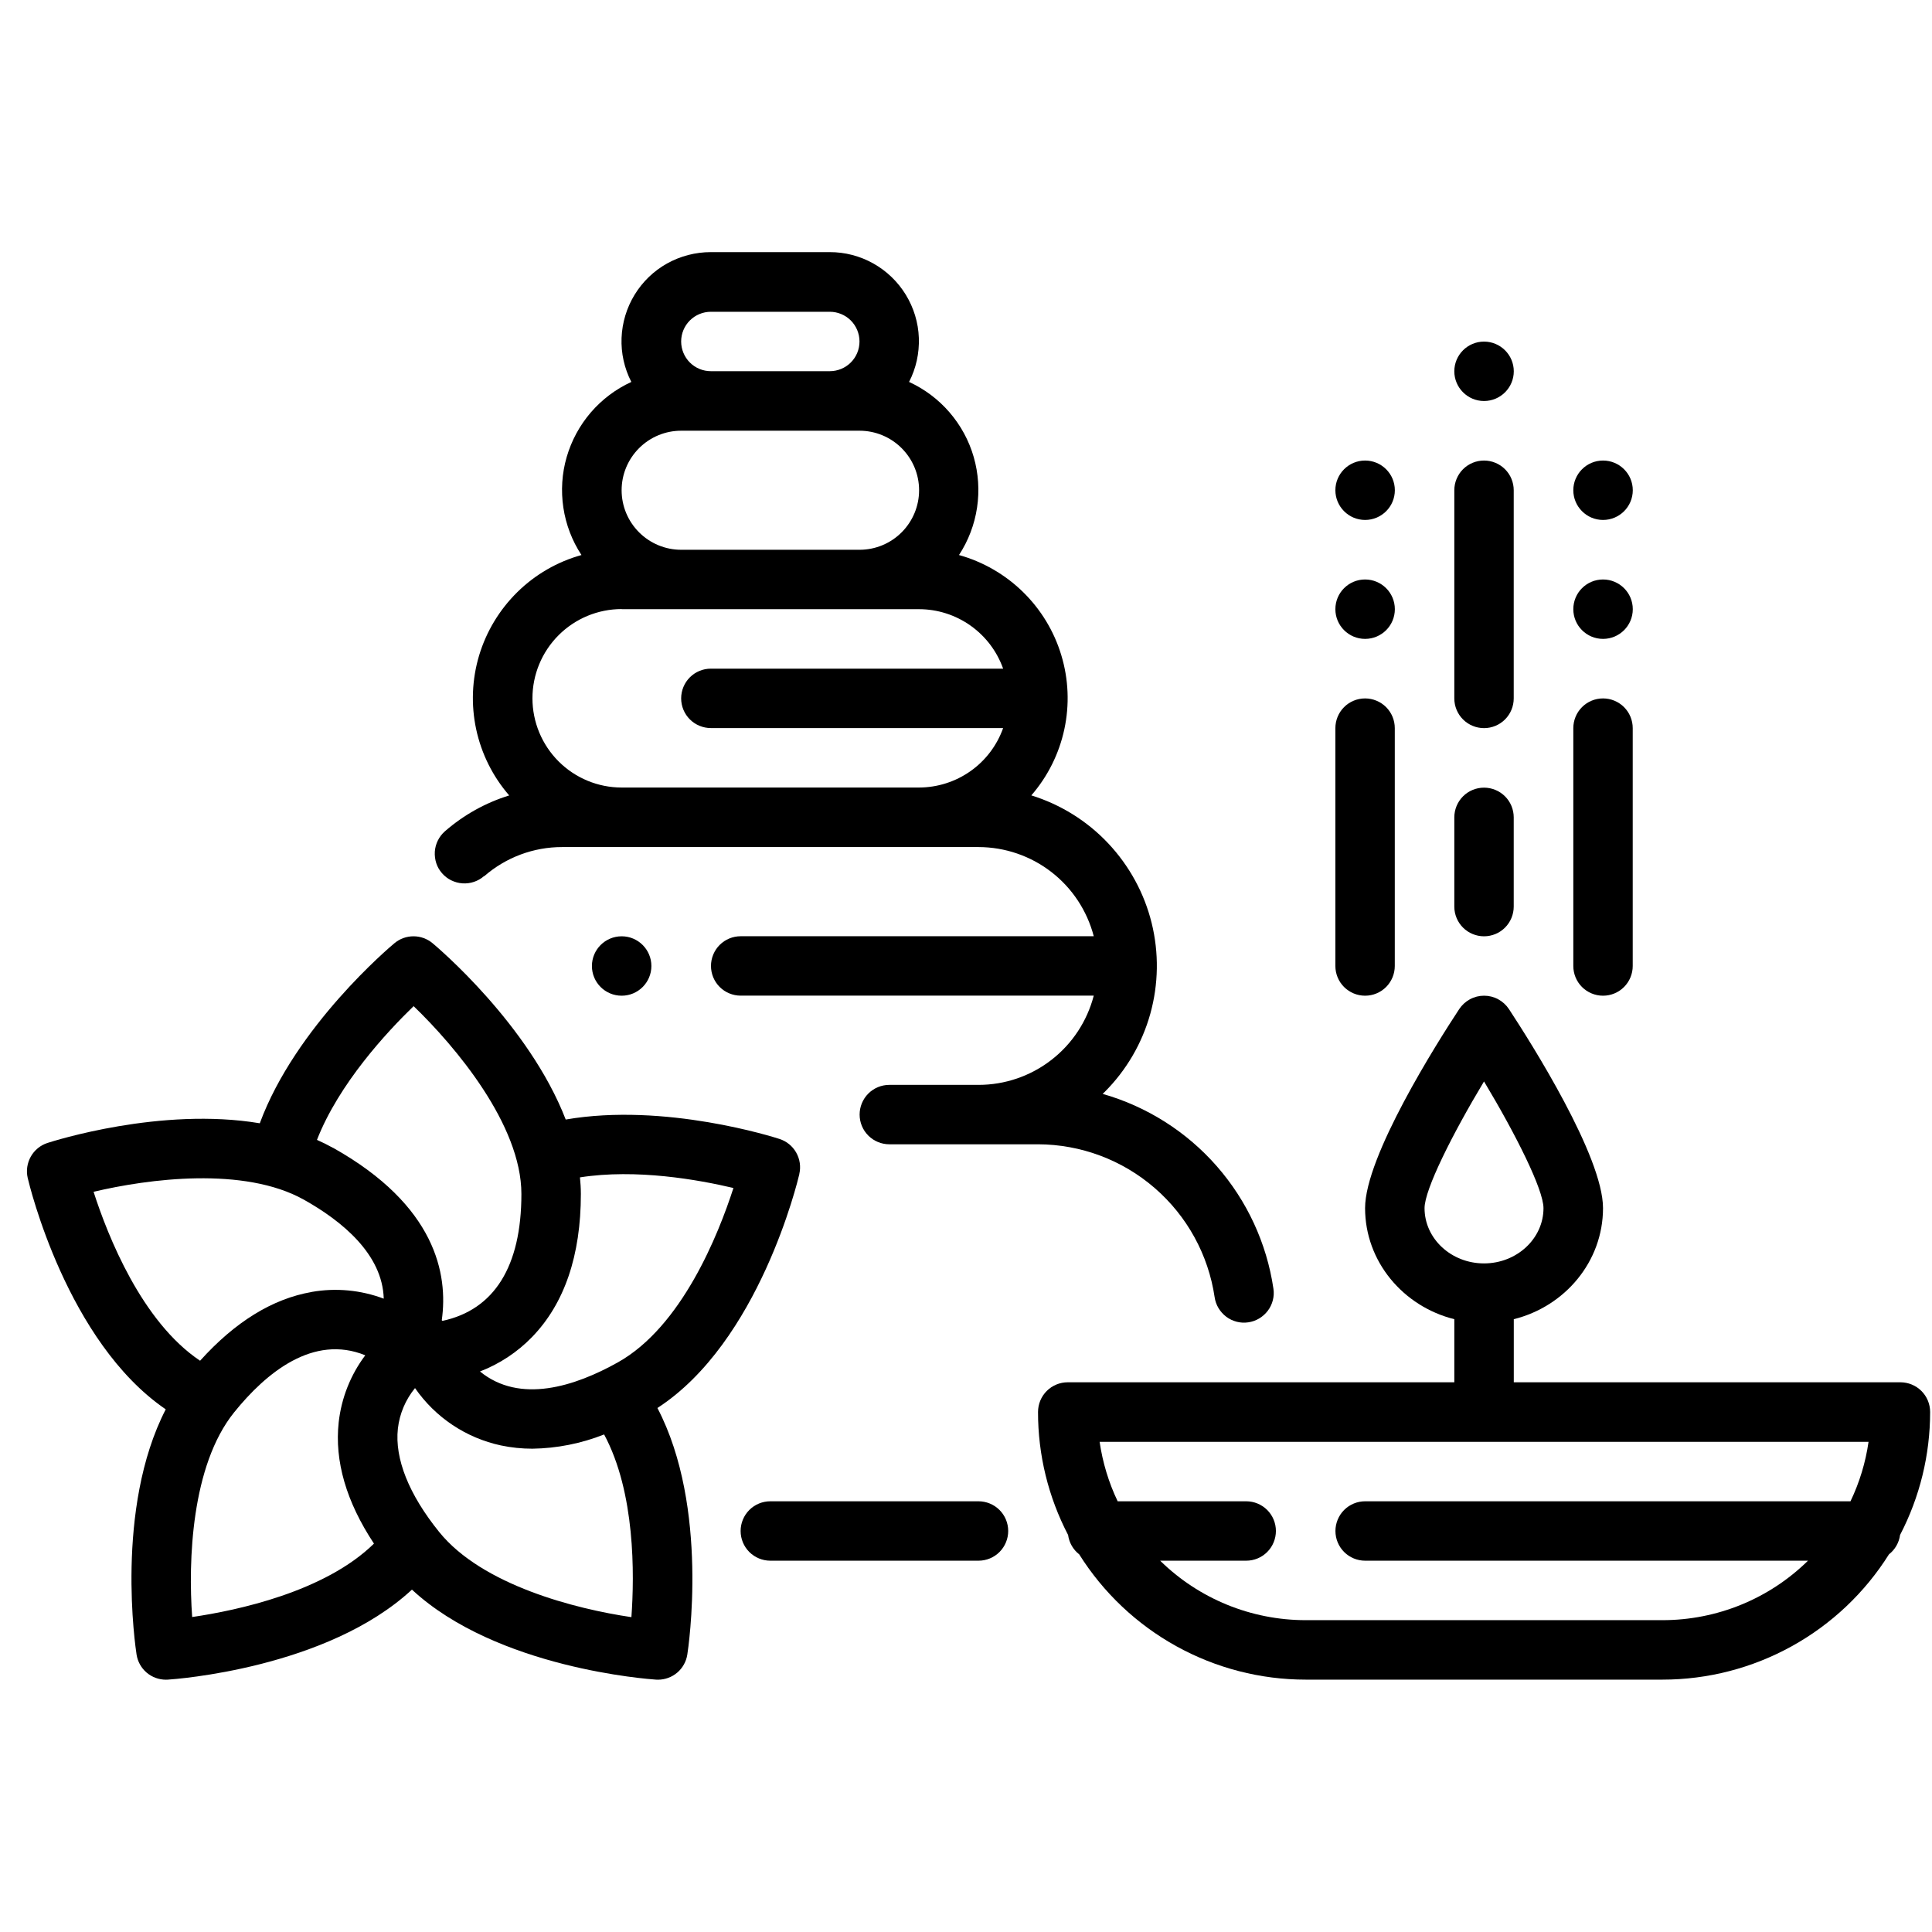 <!-- Generated by IcoMoon.io -->
<svg version="1.1" xmlns="http://www.w3.org/2000/svg" width="32" height="32" viewBox="0 0 32 32">
<title>big-8</title>
<path d="M16.207 24.866h-3.448c-0.131 0-0.256 0.052-0.348 0.144s-0.144 0.218-0.144 0.348c0 0.131 0.052 0.256 0.144 0.348s0.218 0.144 0.348 0.144h3.448c0.131 0 0.256-0.052 0.348-0.144s0.144-0.218 0.144-0.348c0-0.131-0.052-0.256-0.144-0.348s-0.218-0.144-0.348-0.144z"></path>
<path d="M8.020 14.513c0.358-0.312 0.817-0.484 1.292-0.483h6.896c0.437 0.001 0.861 0.146 1.206 0.413s0.592 0.642 0.702 1.064h-5.848c-0.131 0-0.256 0.052-0.348 0.144s-0.144 0.218-0.144 0.348c0 0.131 0.052 0.256 0.144 0.348s0.218 0.144 0.348 0.144h5.848c-0.11 0.423-0.356 0.797-0.702 1.065s-0.77 0.413-1.206 0.413h-1.478c-0.131 0-0.256 0.052-0.348 0.144s-0.144 0.218-0.144 0.348c0 0.131 0.052 0.256 0.144 0.348s0.218 0.144 0.348 0.144h2.463c0.71 0.002 1.395 0.259 1.932 0.724s0.889 1.106 0.993 1.808c0.009 0.064 0.031 0.126 0.064 0.181s0.077 0.104 0.128 0.143c0.052 0.039 0.111 0.067 0.173 0.083s0.128 0.020 0.192 0.010c0.064-0.009 0.126-0.031 0.181-0.064s0.104-0.077 0.143-0.128c0.039-0.052 0.067-0.111 0.083-0.173s0.020-0.128 0.010-0.192c-0.111-0.753-0.438-1.458-0.939-2.030s-1.158-0.988-1.89-1.197c0.011-0.010 0.022-0.020 0.033-0.031 0.36-0.36 0.621-0.807 0.757-1.297s0.144-1.008 0.022-1.502c-0.122-0.494-0.37-0.948-0.719-1.319s-0.788-0.644-1.274-0.795c0.272-0.313 0.46-0.691 0.547-1.096s0.070-0.827-0.050-1.224c-0.119-0.397-0.338-0.758-0.634-1.048s-0.661-0.501-1.061-0.613c0.155-0.237 0.257-0.505 0.299-0.785s0.023-0.566-0.055-0.838-0.215-0.524-0.4-0.739c-0.185-0.215-0.414-0.387-0.671-0.505 0.116-0.225 0.171-0.476 0.162-0.729s-0.084-0.499-0.216-0.715c-0.132-0.216-0.317-0.394-0.538-0.518s-0.47-0.189-0.723-0.188h-1.97c-0.253-0-0.502 0.065-0.723 0.188s-0.406 0.302-0.538 0.518c-0.132 0.216-0.206 0.462-0.216 0.715s0.046 0.504 0.162 0.729c-0.257 0.118-0.486 0.29-0.671 0.505s-0.321 0.467-0.4 0.739-0.097 0.558-0.055 0.838c0.042 0.28 0.144 0.548 0.3 0.785-0.4 0.111-0.765 0.322-1.061 0.613s-0.514 0.651-0.634 1.049c-0.119 0.397-0.136 0.819-0.049 1.224s0.275 0.783 0.547 1.096c-0.392 0.121-0.754 0.323-1.064 0.593-0.098 0.086-0.159 0.207-0.168 0.338-0.004 0.065 0.004 0.129 0.024 0.191s0.053 0.118 0.096 0.167c0.043 0.049 0.094 0.089 0.152 0.117s0.121 0.046 0.186 0.050c0.13 0.009 0.259-0.034 0.357-0.12h0zM11.774 5.164h1.97c0.131 0 0.256 0.052 0.348 0.144s0.144 0.218 0.144 0.348c0 0.131-0.052 0.256-0.144 0.348s-0.218 0.144-0.348 0.144h-1.97c-0.131 0-0.256-0.052-0.348-0.144s-0.144-0.218-0.144-0.348c0-0.131 0.052-0.256 0.144-0.348s0.218-0.144 0.348-0.144zM11.282 7.134h2.955c0.261 0 0.512 0.104 0.697 0.289s0.289 0.435 0.289 0.697c0 0.261-0.104 0.512-0.289 0.697s-0.435 0.289-0.697 0.289h-2.955c-0.261 0-0.512-0.104-0.697-0.289s-0.289-0.435-0.289-0.697 0.104-0.512 0.289-0.697c0.185-0.185 0.435-0.289 0.697-0.289zM10.297 10.090h4.925c0.305 0 0.603 0.095 0.853 0.272s0.438 0.426 0.54 0.713h-4.841c-0.131 0-0.256 0.052-0.348 0.144s-0.144 0.218-0.144 0.348c0 0.131 0.052 0.256 0.144 0.348s0.218 0.144 0.348 0.144h4.841c-0.102 0.288-0.291 0.537-0.54 0.713s-0.547 0.271-0.853 0.272h-4.925c-0.392 0-0.768-0.156-1.045-0.433s-0.433-0.653-0.433-1.045c0-0.392 0.156-0.768 0.433-1.045s0.653-0.433 1.045-0.433z"></path>
<path d="M13.239 19.445c0.028-0.12 0.010-0.246-0.051-0.354s-0.159-0.188-0.276-0.226c-0.083-0.027-1.896-0.607-3.542-0.322-0.609-1.574-2.126-2.854-2.206-2.921-0.089-0.074-0.2-0.114-0.315-0.114s-0.227 0.040-0.315 0.114c-0.073 0.060-1.64 1.381-2.231 2.983-1.639-0.275-3.423 0.296-3.517 0.326-0.117 0.038-0.216 0.119-0.276 0.226s-0.079 0.234-0.051 0.354c0.027 0.115 0.65 2.714 2.286 3.832-0.847 1.645-0.5 3.953-0.483 4.062 0.018 0.116 0.077 0.222 0.166 0.298s0.203 0.118 0.32 0.118c0.011 0 0.021 0 0.032-0.001 0.115-0.007 2.635-0.185 4.043-1.491 1.407 1.306 3.928 1.483 4.043 1.491 0.011 0.001 0.021 0.001 0.032 0.001 0.117-0 0.231-0.042 0.32-0.118s0.148-0.182 0.166-0.298c0.017-0.107 0.366-2.438-0.495-4.084 1.685-1.093 2.324-3.76 2.351-3.876zM3.183 26.783c-0.067-0.922-0.016-2.508 0.695-3.39 0.531-0.658 1.31-1.297 2.172-0.945-0.243 0.323-0.395 0.706-0.44 1.108-0.071 0.644 0.126 1.319 0.584 2.011-0.815 0.799-2.267 1.107-3.011 1.216zM5.164 21.399c-0.65 0.112-1.271 0.496-1.85 1.139-0.967-0.647-1.529-2.067-1.764-2.798 0.905-0.215 2.491-0.424 3.484 0.131 0.63 0.353 1.301 0.901 1.322 1.639-0.38-0.143-0.791-0.182-1.191-0.112zM5.515 19.012c-0.086-0.048-0.174-0.092-0.265-0.132 0.363-0.931 1.158-1.787 1.601-2.215 0.688 0.663 1.785 1.963 1.785 3.111 0 1.201-0.45 1.918-1.308 2.102-0.004-0.004-0.007-0.008-0.011-0.011 0.108-0.759-0.097-1.901-1.801-2.856h0zM10.458 26.785c-0.92-0.135-2.472-0.528-3.185-1.412-0.501-0.621-0.737-1.212-0.683-1.71 0.028-0.247 0.127-0.48 0.284-0.672 0.336 0.486 0.845 0.826 1.423 0.95 0.171 0.036 0.346 0.054 0.521 0.054 0.407-0.006 0.809-0.086 1.188-0.236 0.517 0.96 0.503 2.32 0.452 3.027h0zM10.234 22.565c-0.709 0.397-1.621 0.693-2.284 0.151 0.326-0.126 0.621-0.321 0.864-0.572 0.535-0.553 0.807-1.349 0.807-2.368 0-0.092-0.006-0.184-0.015-0.275 0.932-0.146 1.963 0.039 2.542 0.176-0.248 0.769-0.856 2.296-1.914 2.888h0z"></path>
<path d="M24.58 12.060c0.131 0 0.256-0.052 0.348-0.144s0.144-0.218 0.144-0.348v-3.448c0-0.131-0.052-0.256-0.144-0.348s-0.218-0.144-0.348-0.144c-0.131 0-0.256 0.052-0.348 0.144s-0.144 0.218-0.144 0.348v3.448c0 0.131 0.052 0.256 0.144 0.348s0.218 0.144 0.348 0.144z"></path>
<path d="M24.58 15.508c0.131 0 0.256-0.052 0.348-0.144s0.144-0.218 0.144-0.348v-1.478c0-0.131-0.052-0.256-0.144-0.348s-0.218-0.144-0.348-0.144c-0.131 0-0.256 0.052-0.348 0.144s-0.144 0.218-0.144 0.348v1.478c0 0.131 0.052 0.256 0.144 0.348s0.218 0.144 0.348 0.144z"></path>
<path d="M22.61 16.492c0.131 0 0.256-0.052 0.348-0.144s0.144-0.218 0.144-0.348v-3.94c0-0.131-0.052-0.256-0.144-0.348s-0.218-0.144-0.348-0.144c-0.131 0-0.256 0.052-0.348 0.144s-0.144 0.218-0.144 0.348v3.94c0 0.131 0.052 0.256 0.144 0.348s0.218 0.144 0.348 0.144z"></path>
<path d="M26.551 16.492c0.131 0 0.256-0.052 0.348-0.144s0.144-0.218 0.144-0.348v-3.94c0-0.131-0.052-0.256-0.144-0.348s-0.218-0.144-0.348-0.144c-0.131 0-0.256 0.052-0.348 0.144s-0.144 0.218-0.144 0.348v3.94c0 0.131 0.052 0.256 0.144 0.348s0.218 0.144 0.348 0.144z"></path>
<path d="M22.61 10.582c0.272 0 0.493-0.22 0.493-0.492s-0.221-0.492-0.493-0.492c-0.272 0-0.492 0.22-0.492 0.492s0.221 0.492 0.492 0.492z"></path>
<path d="M10.297 16.492c0.272 0 0.492-0.221 0.492-0.492s-0.22-0.492-0.492-0.492c-0.272 0-0.493 0.22-0.493 0.492s0.22 0.492 0.493 0.492z"></path>
<path d="M26.551 10.582c0.272 0 0.493-0.22 0.493-0.492s-0.221-0.492-0.493-0.492c-0.272 0-0.492 0.22-0.492 0.492s0.221 0.492 0.492 0.492z"></path>
<path d="M26.551 8.612c0.272 0 0.493-0.22 0.493-0.492s-0.221-0.492-0.493-0.492c-0.272 0-0.492 0.221-0.492 0.492s0.221 0.492 0.492 0.492z"></path>
<path d="M22.61 8.612c0.272 0 0.493-0.22 0.493-0.492s-0.221-0.492-0.493-0.492c-0.272 0-0.492 0.221-0.492 0.492s0.221 0.492 0.492 0.492z"></path>
<path d="M24.58 6.642c0.272 0 0.493-0.221 0.493-0.492s-0.221-0.492-0.493-0.492c-0.272 0-0.492 0.221-0.492 0.492s0.221 0.492 0.492 0.492z"></path>
<path d="M31.476 22.895h-6.403v-1.045c0.849-0.211 1.478-0.956 1.478-1.84 0-0.858-1.193-2.74-1.558-3.296-0.045-0.068-0.106-0.124-0.178-0.163s-0.152-0.059-0.234-0.059c-0.082 0-0.162 0.020-0.234 0.059s-0.133 0.095-0.178 0.163c-0.366 0.556-1.559 2.438-1.559 3.296 0 0.884 0.629 1.628 1.478 1.84v1.045h-6.403c-0.131 0-0.256 0.052-0.348 0.144s-0.144 0.218-0.144 0.348c-0.001 0.709 0.17 1.408 0.498 2.037 0.017 0.127 0.083 0.242 0.184 0.321 0.399 0.635 0.952 1.158 1.608 1.521s1.393 0.554 2.143 0.554h5.91c0.75-0 1.487-0.191 2.143-0.554s1.209-0.886 1.608-1.521c0.101-0.079 0.167-0.194 0.184-0.321 0.327-0.629 0.498-1.328 0.498-2.037 0-0.131-0.052-0.256-0.144-0.348s-0.218-0.144-0.348-0.144zM23.595 20.011c0-0.309 0.459-1.223 0.985-2.099 0.526 0.876 0.985 1.79 0.985 2.099 0 0.504-0.442 0.915-0.985 0.915s-0.985-0.41-0.985-0.915zM30.65 24.866h-8.039c-0.131 0-0.256 0.052-0.348 0.144s-0.144 0.218-0.144 0.348c0 0.131 0.052 0.256 0.144 0.348s0.218 0.144 0.348 0.144h7.335c-0.643 0.632-1.508 0.985-2.41 0.985h-5.91c-0.901 0-1.767-0.353-2.41-0.985h1.425c0.131 0 0.256-0.052 0.348-0.144s0.144-0.218 0.144-0.348c0-0.131-0.052-0.256-0.144-0.348s-0.218-0.144-0.348-0.144h-2.129c-0.149-0.311-0.249-0.644-0.299-0.985h12.736c-0.049 0.342-0.15 0.674-0.299 0.985z"></path>
</svg>

